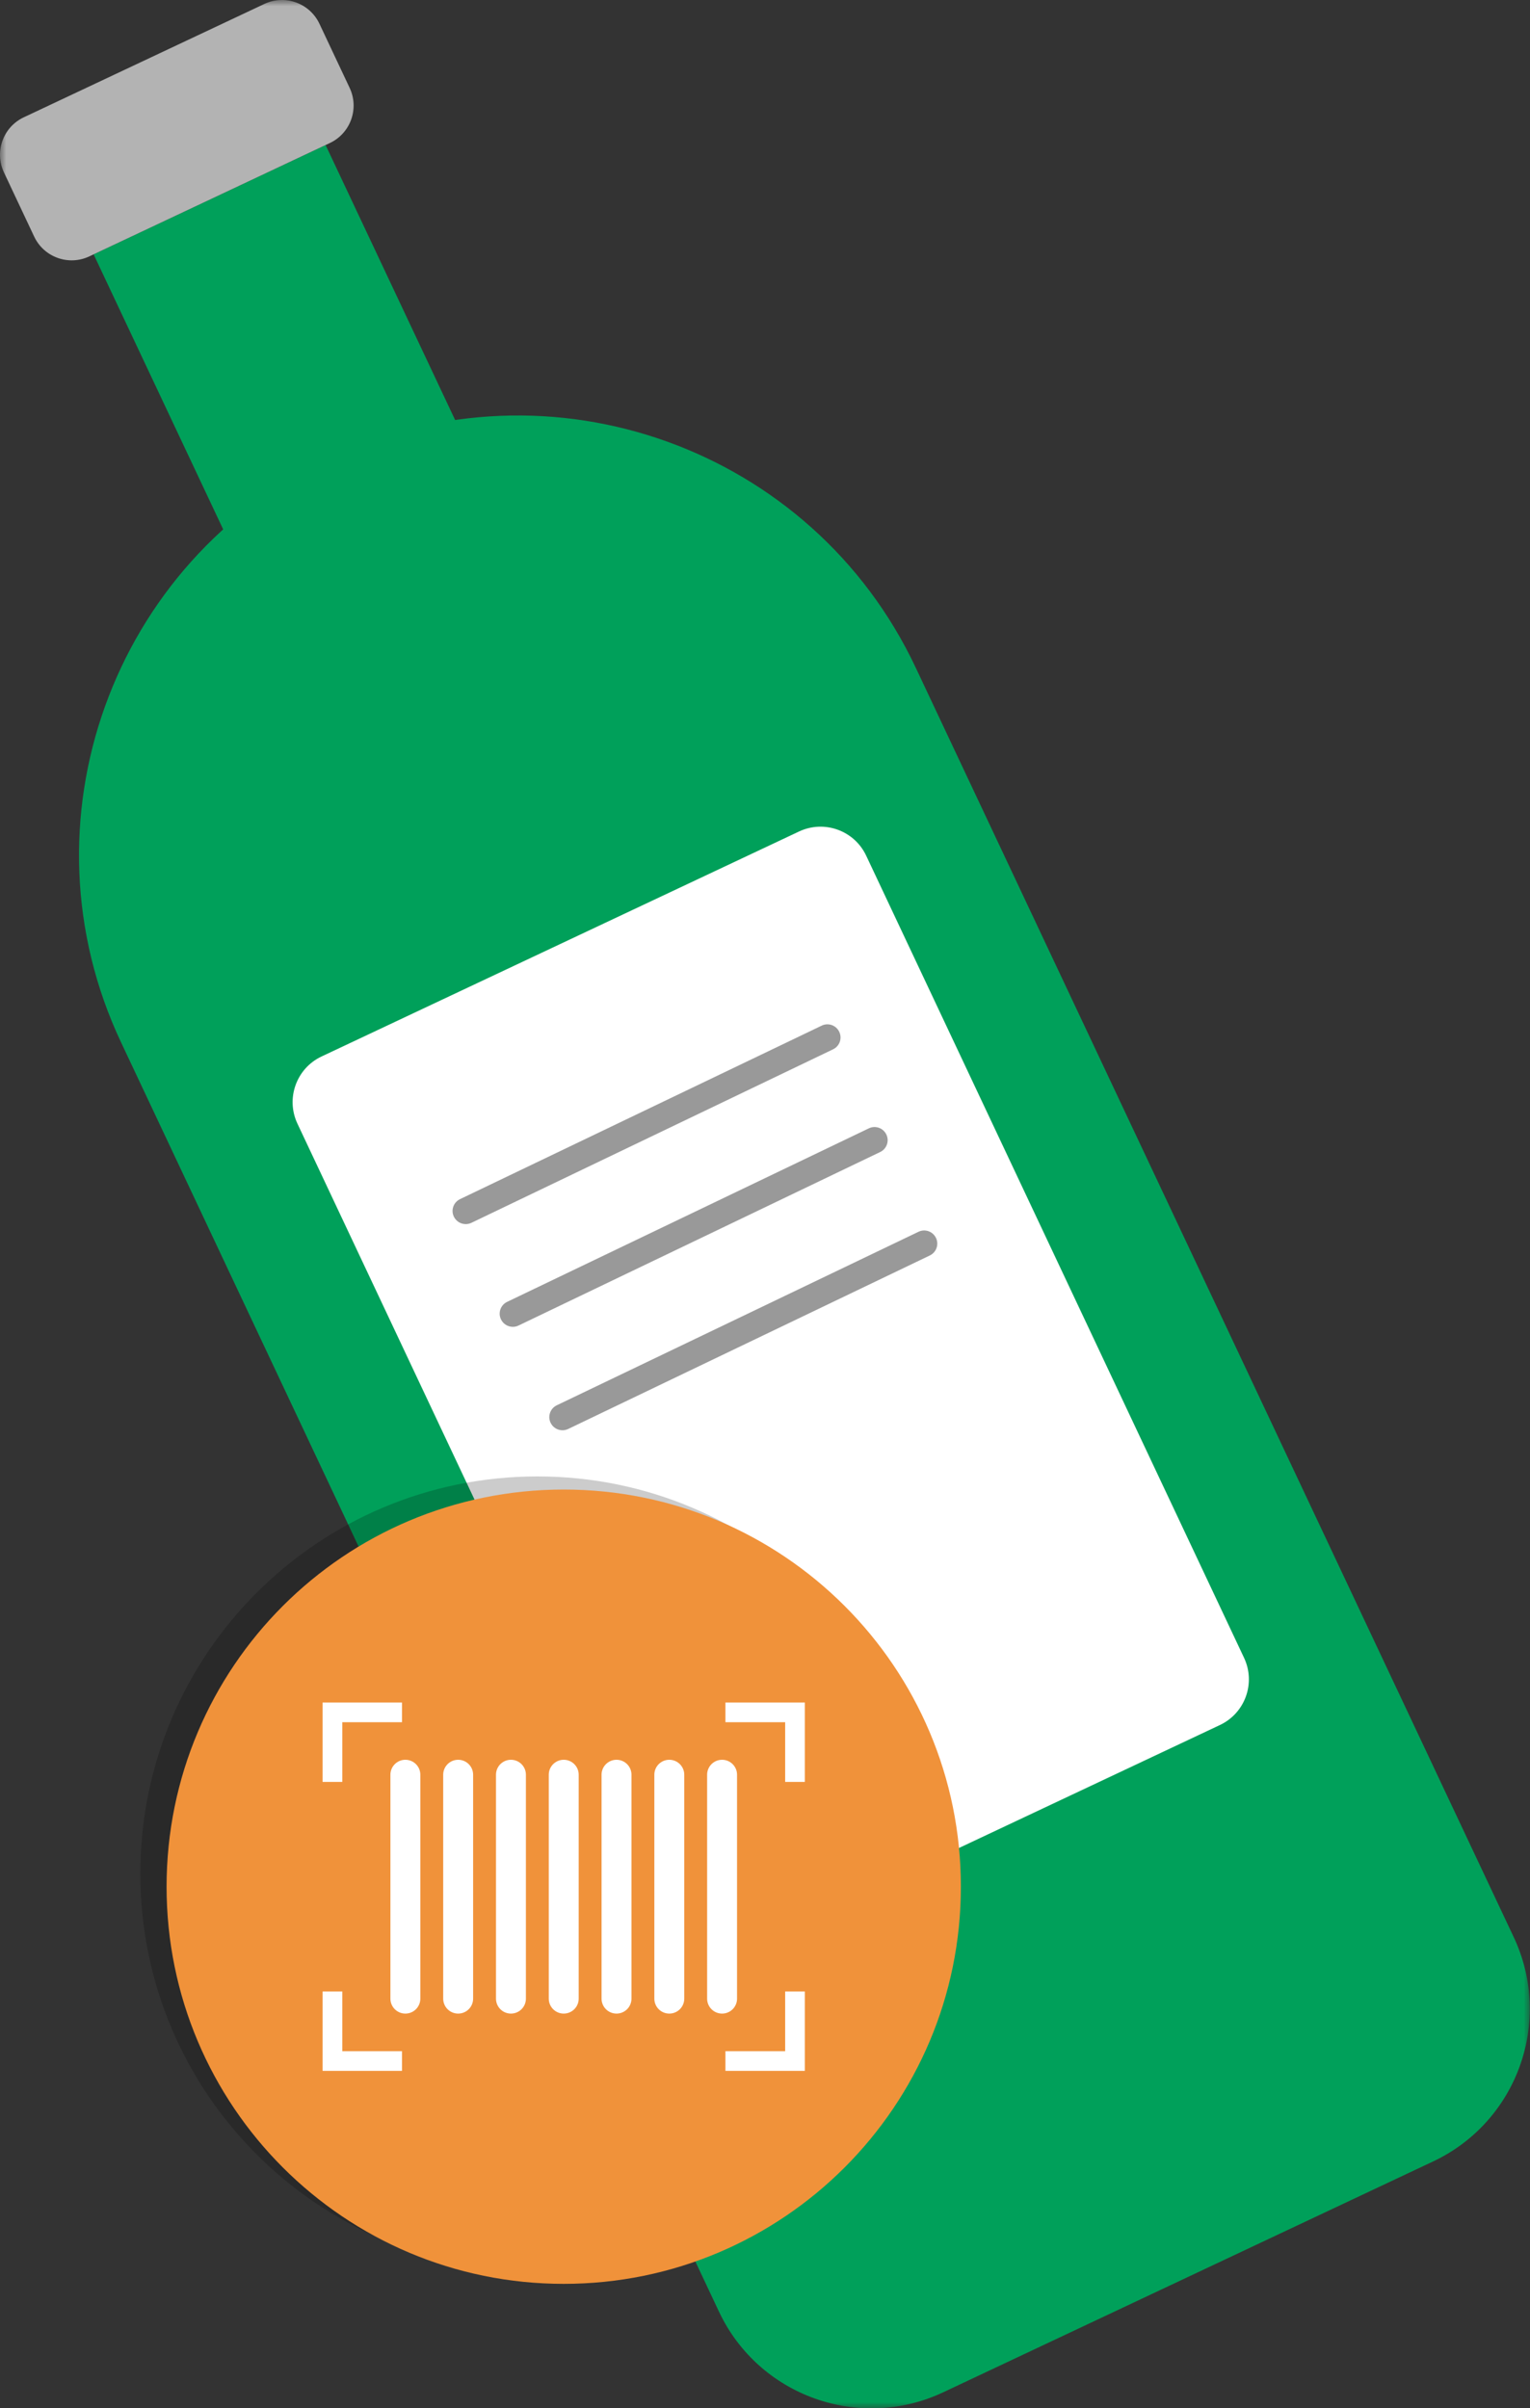 <?xml version="1.0" encoding="UTF-8"?>
<svg width="122px" height="192px" viewBox="0 0 122 192" version="1.1" xmlns="http://www.w3.org/2000/svg" xmlns:xlink="http://www.w3.org/1999/xlink">
    <rect x="0" y="0" width="122" height="192" fill="#333333" stroke="none"/>
    <title>Fichier 38 1</title>
    <defs>
        <rect id="path-1" x="0" y="0" width="122" height="192"></rect>
    </defs>
    <g id="Onboarding" stroke="none" stroke-width="1" fill="none" fill-rule="evenodd">
        <g id="New-product---Food" transform="translate(-295, -42)">
            <g id="Fichier-38-1" transform="translate(295, 42)">
                <mask id="mask-2" fill="white">
                    <use xlink:href="#path-1"></use>
                </mask>
                <g id="Clip" fill-rule="nonzero"></g>
                <g id="Group" mask="url(#mask-2)">
                    <g transform="translate(-5.284, -1.091)" id="Calque_2">
                        <g transform="translate(0, -0)">
                            <g id="Calque_1-2" transform="translate(0, 0)" fill-rule="nonzero">
                                <g id="Group" transform="translate(0, -0)">
                                    <g transform="translate(-0.008, 0)" id="Vector">
                                        <path d="M65.864,29.914 C85.195,29.914 100.892,45.607 100.892,64.939 L100.892,176.823 C100.892,184.241 94.871,190.262 87.452,190.262 L44.278,190.262 C36.86,190.262 30.838,184.241 30.838,176.823 L30.838,64.939 C30.838,45.61 46.533,29.914 65.866,29.914 L65.864,29.914 Z" fill="#00A05A" transform="translate(65.865, 110.088) rotate(-25.227) translate(-65.865, -110.088)"></path>
                                        <polygon fill="#00A05A" transform="translate(32.451, 39.181) rotate(-25.227) translate(-32.451, -39.181)" points="22.227 14.676 42.675 14.676 42.675 63.687 22.227 63.687"></polygon>
                                        <path d="M8.79,5.341 L29.991,5.341 C31.816,5.341 33.295,6.82 33.295,8.645 L33.295,14.294 C33.295,16.119 31.816,17.598 29.991,17.598 L8.79,17.598 C6.965,17.598 5.486,16.119 5.486,14.294 L5.486,8.645 C5.486,6.82 6.965,5.341 8.79,5.341 Z" fill="#B3B3B3" transform="translate(19.39, 11.47) rotate(-25.227) translate(-19.39, -11.47)"></path>
                                        <path d="M45.709,72.596 L87.79,72.596 C90.014,72.596 91.816,74.398 91.816,76.621 L91.816,147.318 C91.816,149.541 90.014,151.343 87.79,151.343 L45.709,151.343 C43.486,151.343 41.684,149.541 41.684,147.318 L41.684,76.621 C41.684,74.398 43.486,72.596 45.709,72.596 Z" fill="#FFFFFF" transform="translate(66.75, 111.969) rotate(-25.227) translate(-66.75, -111.969)"></path>
                                        <path d="M42.427,98.684 C42.037,98.684 41.663,98.464 41.482,98.09 C41.231,97.569 41.451,96.944 41.974,96.693 L70.814,82.86 C71.335,82.609 71.96,82.828 72.211,83.351 C72.462,83.872 72.243,84.497 71.72,84.748 L42.879,98.582 C42.733,98.652 42.578,98.684 42.427,98.684 Z" fill="#999999"></path>
                                        <path d="M46.183,106.873 C45.793,106.873 45.419,106.653 45.239,106.279 C44.988,105.759 45.207,105.134 45.731,104.882 L74.571,91.049 C75.094,90.798 75.717,91.018 75.968,91.541 C76.219,92.061 75.999,92.686 75.476,92.937 L46.636,106.771 C46.489,106.841 46.335,106.873 46.183,106.873 L46.183,106.873 Z" fill="#999999"></path>
                                        <path d="M50.141,115.12 C49.751,115.12 49.377,114.9 49.197,114.526 C48.946,114.005 49.165,113.38 49.688,113.129 L78.529,99.296 C79.052,99.045 79.674,99.264 79.926,99.787 C80.177,100.308 79.957,100.933 79.434,101.184 L50.594,115.018 C50.447,115.088 50.293,115.12 50.141,115.12 L50.141,115.12 Z" fill="#999999"></path>
                                    </g>
                                    <g transform="translate(16.474, 118.8)" id="Vector">
                                        <g>
                                            <g opacity="0.2" style="mix-blend-mode: multiply;" fill="#000000">
                                                <path d="M63.336,31.663 C63.336,49.151 49.158,63.327 31.668,63.327 C14.178,63.327 0,49.151 0,31.663 C0,14.176 14.178,0 31.668,0 C49.158,0 63.336,14.176 63.336,31.663 Z" style="mix-blend-mode: multiply;"></path>
                                            </g>
                                            <path d="M65.429,32.71 C65.429,50.197 51.25,64.373 33.761,64.373 C16.271,64.373 2.093,50.197 2.093,32.71 C2.093,15.222 16.271,1.046 33.761,1.046 C51.25,1.046 65.429,15.222 65.429,32.71 Z" fill="#F0923A"></path>
                                        </g>
                                        <g transform="translate(19.941, 22.59)" fill="#FFFFFF">
                                            <path d="M1.193,20.236 C0.534,20.236 0,19.703 0,19.044 L0,1.193 C0,0.534 0.534,0 1.193,0 C1.852,0 2.386,0.534 2.386,1.193 L2.386,19.044 C2.386,19.703 1.852,20.236 1.193,20.236 Z"></path>
                                            <path d="M5.402,20.236 C4.743,20.236 4.209,19.703 4.209,19.044 L4.209,1.193 C4.209,0.534 4.743,4.02216244e-07 5.402,4.02216244e-07 C6.061,4.02216244e-07 6.595,0.534 6.595,1.193 L6.595,19.044 C6.595,19.703 6.061,20.236 5.402,20.236 Z"></path>
                                            <path d="M9.611,20.236 C8.952,20.236 8.418,19.703 8.418,19.044 L8.418,1.193 C8.418,0.534 8.952,4.02216244e-07 9.611,4.02216244e-07 C10.27,4.02216244e-07 10.804,0.534 10.804,1.193 L10.804,19.044 C10.804,19.703 10.27,20.236 9.611,20.236 Z"></path>
                                            <path d="M13.82,20.236 C13.161,20.236 12.627,19.703 12.627,19.044 L12.627,1.193 C12.627,0.534 13.161,4.02216244e-07 13.82,4.02216244e-07 C14.479,4.02216244e-07 15.013,0.534 15.013,1.193 L15.013,19.044 C15.013,19.703 14.479,20.236 13.82,20.236 Z"></path>
                                            <path d="M18.029,20.236 C17.37,20.236 16.836,19.703 16.836,19.044 L16.836,1.193 C16.836,0.534 17.37,4.02216244e-07 18.029,4.02216244e-07 C18.688,4.02216244e-07 19.222,0.534 19.222,1.193 L19.222,19.044 C19.222,19.703 18.688,20.236 18.029,20.236 Z"></path>
                                            <path d="M22.238,20.236 C21.578,20.236 21.045,19.703 21.045,19.044 L21.045,1.193 C21.045,0.534 21.578,4.02216244e-07 22.238,4.02216244e-07 C22.897,4.02216244e-07 23.431,0.534 23.431,1.193 L23.431,19.044 C23.431,19.703 22.897,20.236 22.238,20.236 Z"></path>
                                            <path d="M26.447,20.236 C25.787,20.236 25.254,19.703 25.254,19.044 L25.254,1.193 C25.254,0.534 25.787,4.02216244e-07 26.447,4.02216244e-07 C27.106,4.02216244e-07 27.64,0.534 27.64,1.193 L27.64,19.044 C27.64,19.703 27.106,20.236 26.447,20.236 Z"></path>
                                        </g>
                                        <g transform="translate(14.534, 18.026)" fill="#FFFFFF">
                                            <polygon points="38.454 6.33 36.884 6.33 36.884 1.569 32.121 1.569 32.121 9.10892936e-07 38.454 9.10892936e-07"></polygon>
                                            <polygon points="1.57 6.33 0 6.33 0 0 6.33 0 6.33 1.569 1.57 1.569"></polygon>
                                            <polygon points="6.33 29.367 -3.26214746e-07 29.367 -3.26214746e-07 23.037 1.57 23.037 1.57 27.798 6.33 27.798"></polygon>
                                            <polygon points="38.454 29.367 32.121 29.367 32.121 27.798 36.884 27.798 36.884 23.037 38.454 23.037"></polygon>
                                        </g>
                                    </g>
                                </g>
                            </g>
                        </g>
                    </g>
                </g>
            </g>
        </g>
    </g>
</svg>